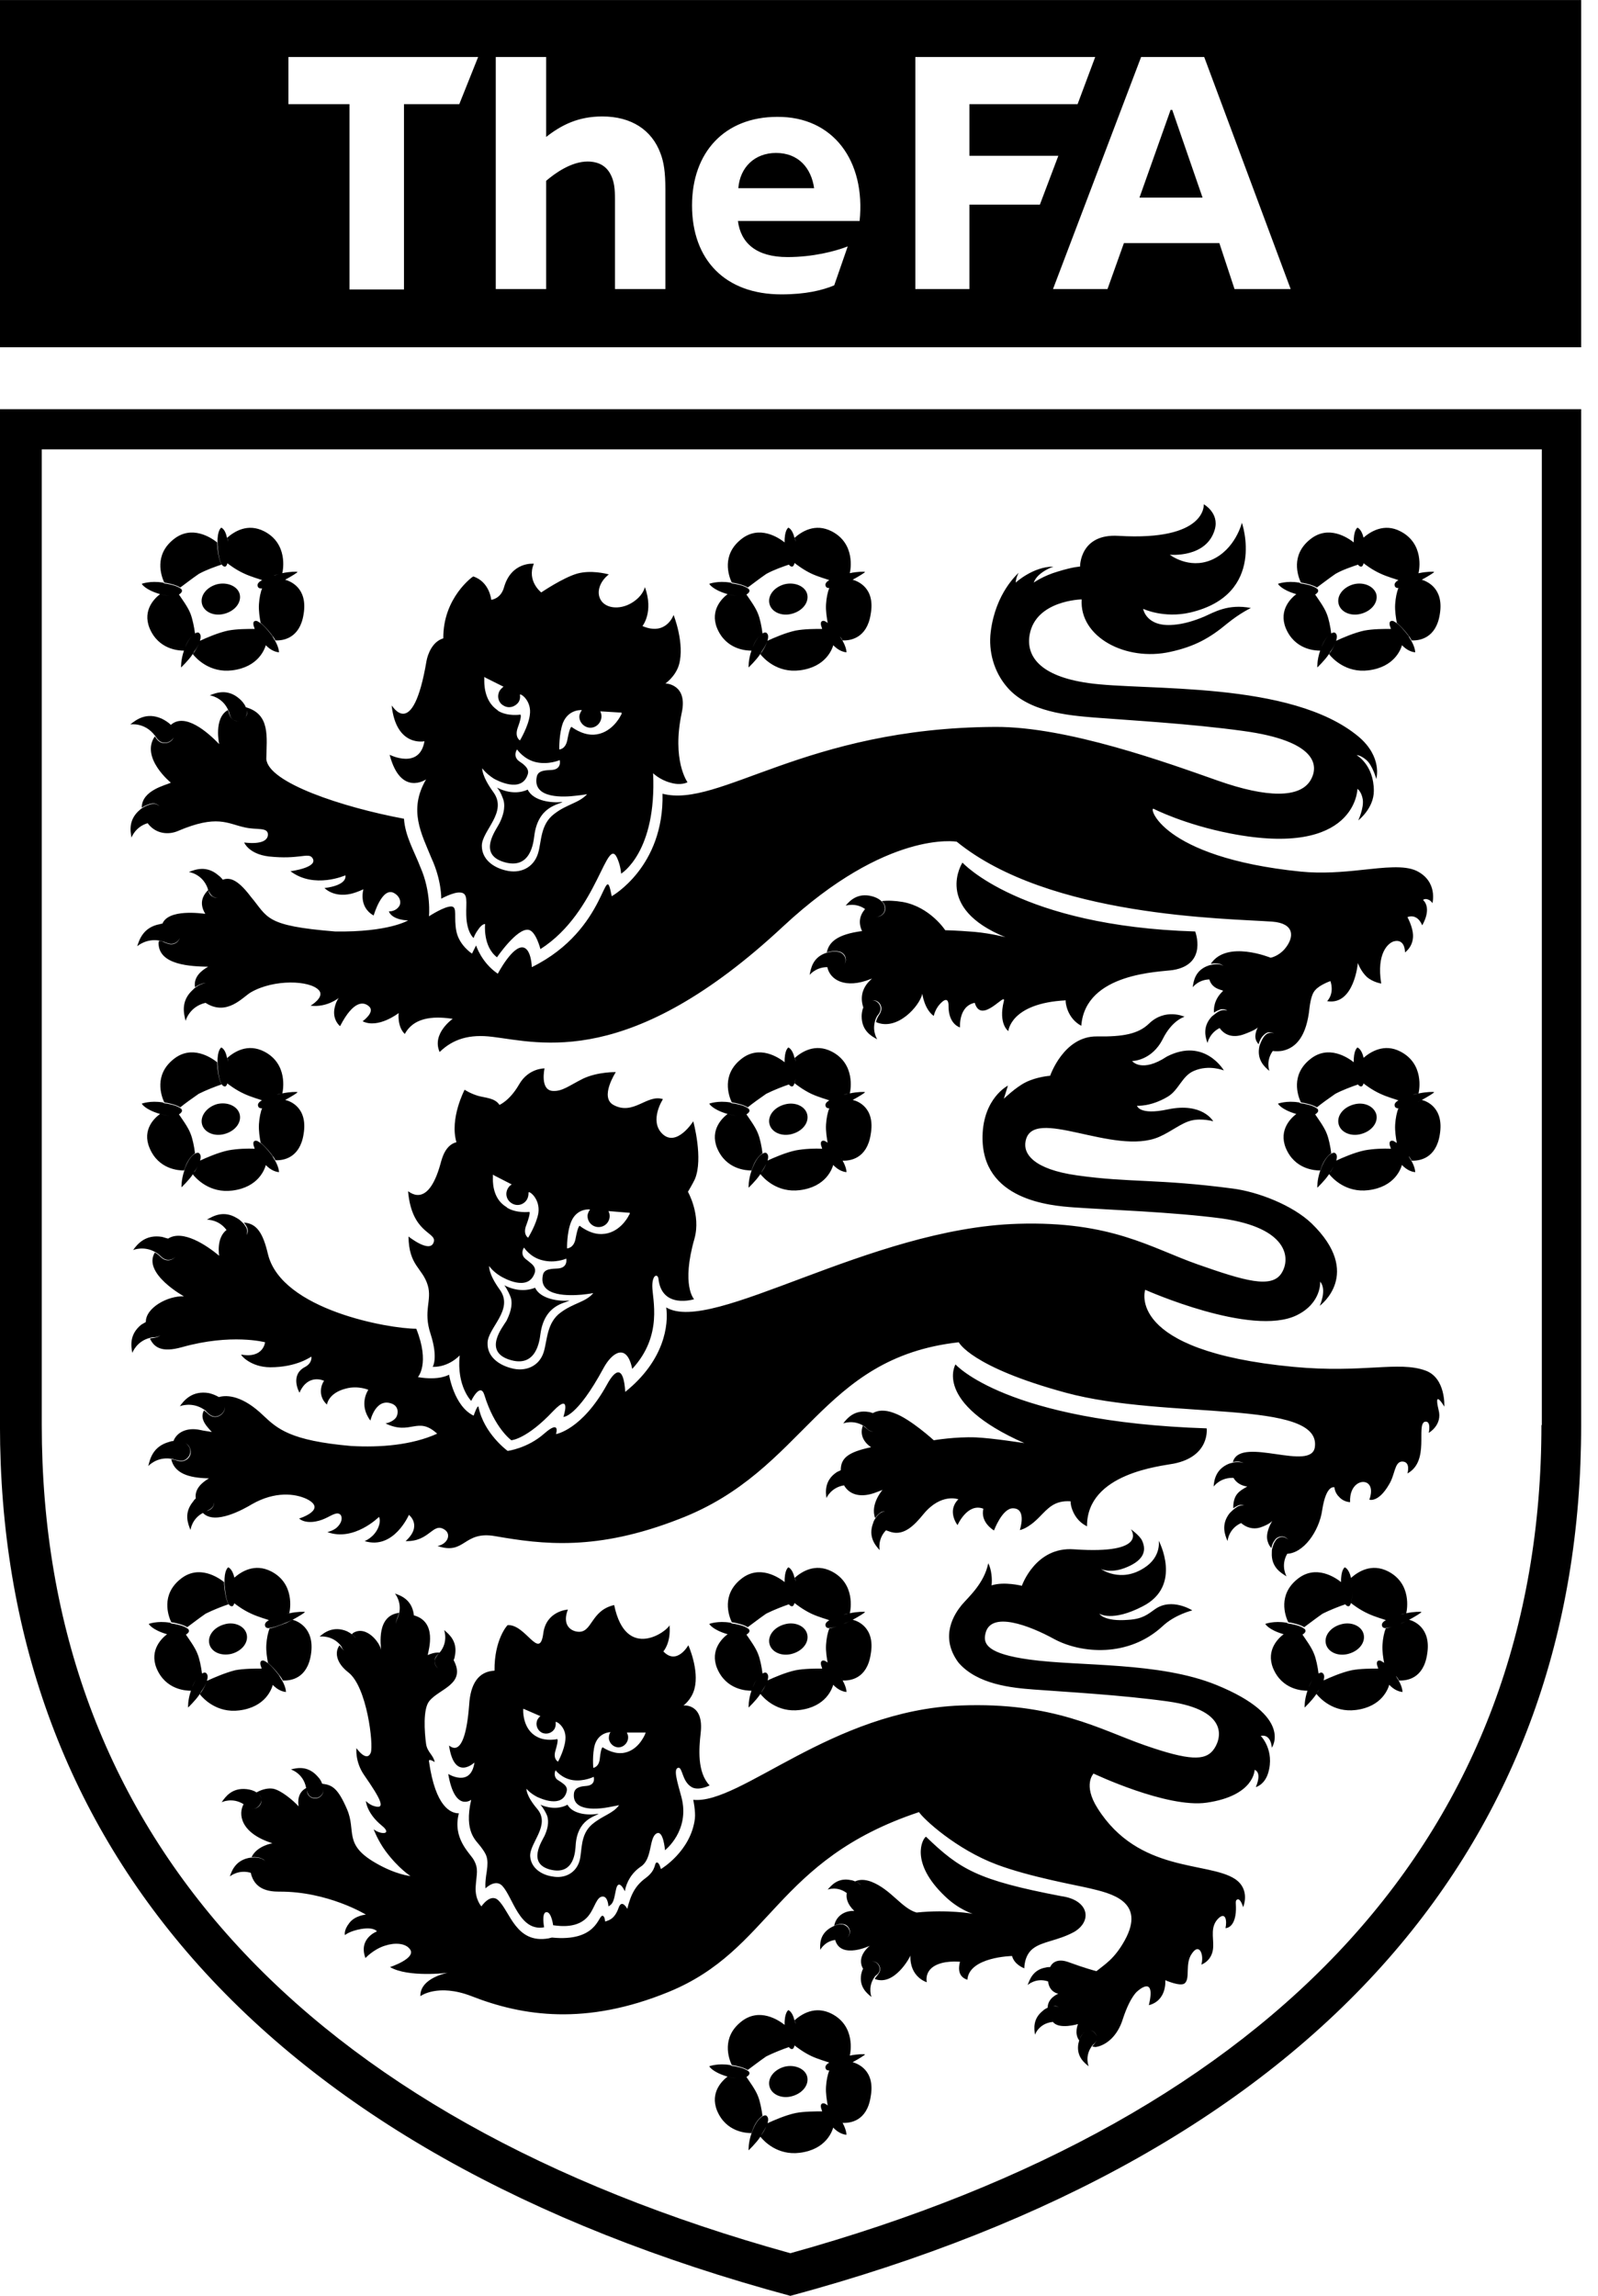 <svg width="39" height="56" viewBox="0 0 39 56" xmlns="http://www.w3.org/2000/svg">
  <path d="m18.73 41c.02-.07.03-.14-.01-.18-.02-.03-.06-.03-.11 0-.08.04-.17.16-.24.34-.01.03-.02.05-.03.08-.08.23-.07.41-.07.41s.18-.17.28-.32c.02-.02.03-.05.04-.07.05-.08.11-.17.14-.26zm-.97-1.14c-.12.09-.44.38-.26.83.22.53.72.55.84.55.01-.03.02-.05.03-.08.06-.17.16-.29.24-.34-.02-.16-.06-.36-.11-.48-.06-.16-.21-.36-.29-.48-.07.04-.22.06-.45 0zm1.5-.73c-.05-.07-.09-.24-.11-.49 0-.02 0-.03 0-.05-.14-.11-.62-.44-1.07-.07-.47.38-.3.88-.22 1.05.09.01.3.06.39.12.11-.08.29-.22.45-.33.18-.09.41-.18.56-.23zm-1.44.45c-.3-.05-.51.03-.51.03s.07.14.44.25h.01c.24.07.38.05.46.01.05-.03.08-.07.07-.1 0-.02-.02-.04-.04-.05-.09-.07-.3-.11-.39-.12-.02-.02-.04-.02-.04-.02zm1.58-1.1c.01.03.01.07.02.11-.01-.04-.02-.07-.02-.11zm.67 2.22c-.17 0-.44 0-.65.04-.24.05-.54.18-.69.25-.03.09-.08.19-.13.26-.01.02-.03.04-.04.07.08.1.41.46.96.39.64-.08.79-.52.82-.63-.01-.01-.03-.03-.04-.05-.1-.11-.19-.23-.23-.33zm.74-1.19c-.06.03-.12.06-.17.08-.17.06-.31.12-.4.13-.04.1-.07.24-.08.4s.02.33.04.44c.07.06.17.16.27.29.01.01.02.03.03.04.03.04.05.07.06.1.19.01.6-.04.69-.64.12-.66-.34-.82-.44-.84zm-.07-.16c.02-.08.14-.72-.44-1.02-.41-.21-.74.01-.91.16.01.03.01.07.02.11.02.2.02.39-.02.5.05.04.22.17.41.26.17.08.39.14.44.16.08-.04.19-.08.31-.12.07-.03.13-.04.19-.05zm-1.33-.76c0-.04-.01-.08-.02-.11-.05-.22-.15-.25-.15-.25s-.1.06-.09.37v.05c.02.24.05.41.11.49.02.03.05.04.07.04.03 0 .05-.04.06-.08.04-.12.05-.3.02-.51zm1.4.92c.15-.08.31-.18.3-.19s-.18-.01-.37.03c-.06.01-.12.03-.17.04-.12.04-.23.08-.31.12s-.13.09-.11.15c.01.04.05.06.11.05.09-.01.23-.06.4-.13.03-.01.09-.04.15-.07zm-.33 1.34c-.11-.14-.2-.24-.27-.29-.03-.02-.06-.04-.08-.05-.03-.01-.06-.01-.08.01s-.02.06-.01.1c.01.03.02.06.03.09.05.1.13.22.23.34.02.02.03.03.04.05.01.01.02.02.03.03.15.14.29.14.29.14s0-.11-.09-.27c-.02-.03-.04-.07-.06-.1-.01-.02-.02-.04-.03-.05zm-.78-.99c.05.2-.11.41-.37.48-.25.07-.5-.04-.55-.24s.11-.41.37-.48c.25-.07.5.04.55.24zm12.6 1.14c.02-.07.03-.14-.01-.18-.02-.03-.06-.03-.11 0-.08.04-.17.16-.24.34-.01.03-.02.05-.03.08-.08.23-.07.41-.07.41s.18-.17.28-.32c.02-.02.03-.05.04-.07.06-.08.12-.17.14-.26zm-.97-1.14c-.12.09-.44.38-.26.83.22.53.72.55.84.55.01-.03.02-.05.03-.08.06-.17.16-.29.24-.34-.02-.16-.06-.36-.11-.48-.06-.16-.21-.36-.29-.48-.07.04-.21.06-.45 0zm1.51-.73c-.05-.07-.09-.24-.11-.49 0-.02 0-.03 0-.05-.14-.11-.62-.44-1.07-.07-.47.38-.3.88-.22 1.05.09.01.3.06.39.12.11-.08.29-.22.45-.33.18-.09.41-.18.56-.23zm-1.45.45c-.3-.05-.51.03-.51.03s.07.14.44.25h.01c.24.07.38.05.46.01.05-.03.08-.07.07-.1 0-.02-.02-.04-.04-.05-.09-.07-.3-.11-.39-.12-.02-.02-.03-.02-.04-.02zm1.58-1.1c.01.03.01.07.02.11 0-.04-.01-.07-.02-.11zm.67 2.22c-.17 0-.44 0-.65.04-.24.05-.54.18-.69.25-.03.09-.08.19-.13.26-.01.02-.03.04-.04.07.08.1.41.46.96.39.64-.08.79-.52.82-.63-.01-.01-.03-.03-.04-.05-.1-.11-.18-.23-.23-.33zm.75-1.19c-.06.03-.12.06-.17.08-.17.06-.31.12-.4.13-.04.1-.07.24-.08.4s.02.33.04.44c.07.06.17.16.27.29.01.01.02.03.03.04.03.04.05.07.06.1.19.01.6-.04.69-.64.11-.66-.35-.82-.44-.84zm-.07-.16c.02-.08.14-.72-.44-1.02-.41-.21-.74.01-.91.16.01.03.01.07.02.11.02.2.02.39-.02.5.05.04.22.17.42.26.17.08.39.14.44.16.08-.04.19-.08.31-.12.06-.03.12-.04.18-.05zm-1.33-.76c0-.04-.01-.08-.02-.11-.05-.22-.15-.25-.15-.25s-.1.06-.09.37v.05c.02.24.05.41.11.49.02.03.05.04.07.04.03 0 .05-.04.06-.08.04-.12.04-.3.02-.51zm1.4.92c.15-.08.31-.18.3-.19s-.18-.01-.37.03c-.06.01-.12.03-.17.04-.12.04-.23.08-.31.12s-.13.09-.11.15c.01.04.05.06.11.05.09-.01.24-.06.4-.13.03-.01.09-.04.15-.07zm-.34 1.34c-.11-.14-.2-.24-.27-.29-.03-.02-.06-.04-.08-.05-.03-.01-.06-.01-.08.01s-.02.06-.01.1c.01.03.02.06.03.09.05.1.13.22.23.34.02.02.03.03.04.05l.03.03c.15.14.29.14.29.14s0-.11-.09-.27c-.02-.03-.04-.07-.06-.1-.01-.02-.01-.04-.03-.05zm-.77-.99c.05.2-.11.41-.37.48-.25.07-.5-.04-.55-.24s.11-.41.37-.48c.25-.07.5.04.55.24zm-28.23 1.14c.02-.07.03-.14-.01-.18-.02-.03-.06-.03-.11 0-.08.04-.17.16-.24.34-.01.03-.02.05-.03.08-.08.23-.07.41-.07.41s.18-.17.28-.32c.02-.02.03-.05.04-.07.06-.08.11-.17.14-.26zm-.97-1.14c-.12.09-.44.38-.26.83.22.53.72.55.84.55.01-.03.02-.05.03-.08.06-.17.16-.29.24-.34-.02-.16-.06-.36-.11-.48-.06-.16-.21-.36-.29-.48-.07.04-.21.06-.45 0zm1.5-.73c-.05-.07-.09-.24-.11-.49 0-.02 0-.03 0-.05-.14-.11-.62-.44-1.07-.07-.47.38-.3.88-.22 1.05.09.01.3.06.39.12.11-.08.29-.22.45-.33.18-.09.41-.18.56-.23zm-1.44.45c-.3-.05-.51.03-.51.03s.07.14.44.25h.01c.24.07.38.05.46.01.05-.03.08-.07.07-.1 0-.02-.02-.04-.04-.05-.09-.07-.3-.11-.39-.12-.02-.02-.04-.02-.04-.02zm1.58-1.1c.01.03.01.07.02.11-.01-.04-.01-.07-.02-.11zm.67 2.22c-.17 0-.44 0-.65.04-.24.06-.54.19-.69.26-.03.09-.08.19-.13.26-.01.02-.03.04-.04.07.08.1.41.46.96.39.64-.08.79-.52.82-.63-.01-.01-.03-.03-.04-.05-.1-.12-.18-.24-.23-.34zm.75-1.19c-.06.03-.12.06-.16.08-.17.06-.31.12-.4.13-.04.1-.07.24-.08.4s.02.33.04.44c.07.06.17.16.27.29.01.01.02.03.03.04.03.04.05.07.06.1.19.01.6-.04.69-.64.1-.66-.36-.82-.45-.84zm-.08-.16c.02-.08.14-.72-.44-1.02-.41-.21-.74.01-.91.16.01.03.01.07.02.11.02.2.02.39-.02.5.05.04.22.17.42.26.17.08.39.14.44.16.08-.04.19-.08.31-.12.06-.03.12-.04.18-.05zm-1.32-.76c0-.04-.01-.08-.02-.11-.05-.22-.15-.25-.15-.25s-.1.06-.09.37v.05c.02.24.05.41.11.49.02.03.05.04.07.04.03 0 .05-.04.06-.08.03-.12.04-.3.02-.51zm1.4.92c.15-.08.31-.18.3-.19s-.19-.01-.37.03c-.07.01-.13.02-.18.04-.12.04-.23.08-.31.12s-.13.09-.11.15c.01.04.05.06.11.05.09-.01.23-.06.4-.13.03-.01.09-.04.16-.07zm-.34 1.34c-.11-.14-.2-.24-.27-.29-.03-.02-.06-.04-.08-.05-.03-.01-.06-.01-.08.01s-.02.06-.01.1l.03.09c.05.1.13.22.23.34.02.02.03.03.04.05.01.01.02.02.03.03.15.14.29.14.29.14s0-.11-.09-.27c-.02-.03-.04-.07-.06-.1-.01-.02-.02-.04-.03-.05zm-.78-.99c.05.2-.11.41-.37.48-.25.06-.49-.04-.54-.24s.11-.41.37-.48c.24-.07.49.04.54.24zm12.71-11.54c.02-.07.03-.14-.01-.18-.02-.03-.06-.03-.11 0-.08.04-.17.16-.24.34-.01.03-.02.05-.03.08-.08.23-.07.41-.07.41s.18-.17.28-.32c.02-.02.03-.04.04-.07.05-.08.11-.18.14-.26zm-.97-1.15c-.12.09-.44.38-.26.83.22.53.72.55.84.55.01-.03.02-.05.03-.08.06-.17.16-.29.24-.34-.02-.16-.06-.36-.11-.48-.06-.16-.21-.36-.29-.48-.07.05-.22.07-.45 0zm1.5-.72c-.05-.07-.09-.24-.11-.49 0-.02 0-.03 0-.05-.14-.11-.62-.44-1.07-.07-.47.38-.3.88-.22 1.05.09.01.3.06.39.12.11-.09.29-.22.45-.33.18-.09.41-.18.56-.23zm-1.44.44c-.3-.05-.51.03-.51.03s.07.14.44.25h.01c.24.07.38.05.46.01.05-.03.08-.07.07-.1 0-.02-.02-.04-.04-.05-.09-.07-.3-.11-.39-.12-.02-.01-.04-.02-.04-.02zm1.58-1.09c.01.03.01.07.02.11-.01-.04-.02-.08-.02-.11zm.67 2.22c-.17-.01-.44 0-.65.04-.24.05-.54.18-.69.25-.03.09-.08.19-.13.26-.01.02-.03.04-.04.07.08.1.41.46.96.39.64-.08.79-.52.82-.63-.01-.02-.03-.03-.04-.05-.1-.11-.19-.23-.23-.33zm.74-1.19c-.06.03-.12.06-.17.08-.17.06-.31.12-.4.12-.04.1-.07.24-.08.4s.02.33.04.45c.07.06.17.16.27.29.01.01.02.03.03.04.03.04.05.07.06.1.19.01.6-.05.69-.64.12-.67-.34-.82-.44-.84zm-.07-.16c.02-.08.14-.72-.44-1.02-.41-.21-.74.01-.91.16.01.03.01.07.02.11.02.2.02.39-.02.5.05.04.22.17.41.26.17.08.39.14.44.16.08-.04.19-.08.31-.12.07-.03.13-.04.19-.05zm-1.33-.76c0-.04-.01-.08-.02-.11-.05-.22-.15-.25-.15-.25s-.1.06-.09.37v.05c.02.25.05.41.11.49.02.03.05.04.07.04.03 0 .05-.04.06-.08 0 0 0 0 0-.01.04-.11.05-.3.02-.5zm1.4.92c.15-.08.31-.18.3-.19s-.18-.01-.37.03c-.06.01-.12.03-.17.04-.12.04-.23.08-.31.12s-.13.09-.11.15c.01.04.05.06.11.05.09-.01.23-.06.4-.12.03-.02.09-.05.15-.08zm-.33 1.34c-.11-.14-.2-.24-.27-.29-.03-.02-.06-.04-.08-.05-.03-.01-.06-.01-.08.01s-.02.06-.01.1c.01.03.02.06.03.09.05.1.13.22.23.34.02.02.03.03.04.05l.03.03c.15.14.29.14.29.14s0-.11-.09-.27c-.02-.03-.04-.07-.06-.1-.01-.03-.02-.04-.03-.05zm-.78-.99c.05.2-.11.41-.37.48-.25.07-.5-.04-.55-.24s.11-.41.37-.48c.25-.07.5.04.55.24zm-14.82 1.14c.02-.07.03-.14-.01-.18-.02-.03-.06-.03-.11 0-.08.04-.17.16-.24.34-.01.02-.02.05-.02.07-.08.23-.07.41-.07.41s.18-.17.28-.32c.02-.02.03-.04.04-.07.05-.07.1-.17.13-.25zm-.97-1.15c-.13.09-.45.38-.26.83.22.53.72.55.84.55.01-.03.02-.05.03-.08.06-.17.16-.29.24-.34-.02-.16-.06-.36-.11-.48-.06-.16-.21-.36-.29-.48-.07.05-.22.07-.45 0zm1.5-.72c-.05-.07-.09-.24-.11-.49 0-.02 0-.03 0-.05-.14-.11-.62-.44-1.07-.07-.47.38-.3.88-.22 1.05.09.01.3.06.39.12.11-.09.29-.22.45-.33.18-.09.41-.18.56-.23zm-1.44.44c-.3-.05-.51.03-.51.03s.07.14.44.25h.01c.24.07.38.05.46.01.05-.03.08-.07.07-.1 0-.02-.02-.04-.04-.05-.09-.07-.3-.11-.39-.12-.02-.01-.04-.02-.04-.02zm1.58-1.09c.01.03.01.07.02.11-.01-.04-.02-.08-.02-.11zm.67 2.22c-.17-.01-.44 0-.65.04-.24.05-.54.18-.69.25-.03.09-.08.19-.13.27-.01.02-.03.04-.04.07.08.1.41.46.96.39.64-.08.79-.52.82-.63-.01-.02-.03-.03-.04-.05-.1-.12-.19-.24-.23-.34zm.74-1.19c-.06.03-.12.06-.16.07-.17.06-.31.12-.4.12-.04.1-.07.24-.08.4s.02.33.04.45c.07.06.17.16.27.29.01.01.02.03.03.04.03.04.05.07.06.1.19.01.6-.05.69-.64.11-.66-.35-.81-.45-.83zm-.07-.16c.02-.08.14-.72-.44-1.02-.41-.21-.74.01-.91.16.01.03.01.07.02.11.02.2.02.39-.02.5.05.04.22.17.42.26.17.08.39.14.44.16.08-.04.19-.08.31-.12.06-.03.12-.04.18-.05zm-1.33-.76c0-.04-.01-.08-.02-.11-.04-.22-.14-.25-.14-.25s-.1.06-.09.37v.05c.02.25.05.41.11.49.02.03.05.04.07.04.03 0 .05-.04.06-.08 0 0 0 0 0-.01.03-.11.04-.3.01-.5zm1.4.92c.15-.08.31-.18.3-.19s-.18-.01-.37.03c-.06.01-.12.03-.17.04-.12.04-.23.08-.31.12s-.13.09-.11.15c.01.04.05.06.11.05.09-.01.24-.06.4-.12.03-.02.09-.05.15-.08zm-.33 1.34c-.11-.14-.2-.24-.27-.29-.03-.02-.06-.04-.08-.05-.03-.01-.06-.01-.08.01s-.02.06-.01.1c.01.03.02.06.03.09.05.1.13.22.23.34.02.02.03.03.04.05l.03.03c.15.14.29.14.29.14s0-.11-.09-.27c-.02-.03-.04-.07-.06-.1-.01-.03-.02-.04-.03-.05zm-.78-.99c.05.2-.11.41-.37.48-.25.07-.5-.04-.55-.24s.12-.42.37-.49c.25-.06.5.05.55.25zm26.76 1.14c.02-.07.03-.14-.01-.18-.02-.03-.06-.03-.11 0-.08.04-.17.16-.24.34-.01.03-.02.05-.03.08-.08.23-.07.41-.07.41s.18-.17.28-.32c.02-.02.03-.04.04-.07.06-.08.11-.18.14-.26zm-.97-1.15c-.12.09-.44.38-.26.83.22.53.72.55.84.55.01-.03.02-.05.03-.08.06-.17.16-.29.24-.34-.02-.16-.06-.36-.11-.48-.06-.16-.21-.36-.29-.48-.07.05-.21.07-.45 0zm1.51-.72c-.05-.07-.09-.24-.11-.49 0-.02 0-.03 0-.05-.14-.11-.62-.44-1.07-.07-.47.38-.3.88-.22 1.05.09.01.3.06.39.12.11-.09.29-.22.45-.33.17-.09.41-.18.56-.23zm-1.45.44c-.3-.05-.51.03-.51.03s.07.14.44.25h.01c.24.07.38.05.46.01.05-.03.08-.07.07-.1 0-.02-.02-.04-.04-.05-.09-.07-.3-.11-.39-.12-.02-.01-.03-.02-.04-.02zm1.58-1.09c.01.03.01.07.02.11-.01-.04-.01-.08-.02-.11zm.67 2.22c-.17-.01-.44 0-.65.04-.24.05-.54.18-.69.25-.03.09-.08.19-.13.26-.01.02-.03.04-.04.07.08.1.41.46.96.39.64-.08.79-.52.82-.63-.01-.02-.03-.03-.04-.05-.1-.11-.18-.23-.23-.33zm.75-1.19c-.06.03-.12.06-.17.08-.17.06-.31.12-.4.12-.04.1-.07.24-.08.4s.02.33.04.45c.07.06.17.16.27.29.01.01.02.03.03.04.03.04.05.07.06.1.19.01.6-.05.69-.64.11-.67-.35-.82-.44-.84zm-.08-.16c.02-.08.14-.72-.44-1.02-.4-.21-.74.01-.91.16.01.03.01.07.02.11.02.2.02.39-.02.5.05.04.22.17.42.26.17.08.39.14.44.16.08-.04.19-.08.31-.12.07-.03.13-.04.18-.05zm-1.32-.76c0-.04-.01-.08-.02-.11-.05-.22-.15-.25-.15-.25s-.1.06-.09.37v.05c.02.25.05.41.11.49.02.03.05.04.07.04.03 0 .05-.04.06-.08 0 0 0 0 0-.01.04-.11.04-.3.02-.5zm1.4.92c.15-.08.31-.18.3-.19s-.18-.01-.37.03c-.06.01-.12.03-.17.04-.12.04-.23.08-.31.12s-.13.09-.11.15c.01.04.05.06.11.05.09-.01.23-.06.4-.12.02-.02.09-.05.15-.08zm-.34 1.34c-.11-.14-.2-.24-.27-.29-.03-.02-.06-.04-.08-.05-.03-.01-.06-.01-.08.01s-.02.06-.01.1c.01.03.02.06.03.09.05.1.13.22.23.34.02.02.03.03.04.05.01.01.02.02.03.03.15.14.29.14.29.14s0-.11-.09-.27c-.02-.03-.04-.07-.06-.1-.01-.03-.02-.04-.03-.05zm-.77-.99c.05.2-.11.41-.37.48-.25.07-.5-.04-.55-.24s.11-.41.37-.48c.25-.07.49.04.55.24zm-14.86-11.55c.02-.07.03-.14-.01-.18-.02-.03-.06-.03-.11 0-.08.05-.17.16-.24.34-.01.03-.02.05-.03.08-.08.23-.07.41-.07.41s.18-.17.28-.32c.02-.02.03-.05.04-.07.05-.07.11-.17.14-.26zm-.97-1.14c-.12.09-.44.38-.26.83.22.53.72.55.84.55.01-.03.02-.05.03-.08.06-.17.16-.29.24-.34-.02-.16-.06-.36-.11-.48-.06-.16-.21-.36-.29-.48-.07.05-.22.07-.45 0zm1.5-.72c-.05-.07-.09-.24-.11-.49 0-.02 0-.03 0-.05-.14-.11-.62-.44-1.07-.07-.47.38-.3.88-.22 1.05.09.01.3.06.39.12.11-.08.29-.22.45-.33.18-.1.41-.18.56-.23zm-1.44.44c-.3-.05-.51.03-.51.03s.07.14.44.25h.01c.24.07.38.05.46.01.05-.03.08-.07.07-.1 0-.02-.02-.04-.04-.05-.09-.07-.3-.11-.39-.12-.02-.02-.04-.02-.04-.02zm1.58-1.09c.01.03.01.07.02.11-.01-.04-.02-.08-.02-.11zm.67 2.22c-.17 0-.44 0-.65.04-.24.05-.54.18-.69.25-.03.09-.08.19-.13.26-.01.02-.03.04-.04.07.08.1.41.46.96.39.64-.08.79-.52.82-.62-.01-.01-.03-.03-.04-.05-.1-.12-.19-.24-.23-.34zm.74-1.2c-.06.03-.12.06-.17.08-.17.06-.31.12-.4.12-.04.1-.07.24-.08.4s.02.33.04.45c.07.06.17.16.27.29.01.01.02.03.03.04.03.04.05.07.06.1.19.01.6-.05.69-.64.12-.66-.34-.81-.44-.84zm-.07-.16c.02-.08.14-.72-.44-1.02-.41-.21-.74.01-.91.16.01.03.01.07.02.11.02.2.02.39-.02.5.05.04.22.17.41.26.17.08.39.14.44.16.08-.04.19-.08.31-.12.07-.02.13-.03.19-.05zm-1.33-.75c0-.04-.01-.08-.02-.11-.05-.22-.15-.25-.15-.25s-.1.06-.09.37v.05c.02.25.05.41.11.49.02.03.05.04.07.04.03 0 .05-.04.06-.08 0 0 0 0 0-.01.04-.11.05-.3.02-.5zm1.4.91c.15-.08.31-.18.3-.19s-.18-.01-.37.03c-.06.01-.12.03-.17.04-.12.04-.23.08-.31.12s-.13.09-.11.15c.01.04.05.06.11.05.09-.01.23-.06.4-.12.03-.01.09-.04.15-.08zm-.33 1.35c-.11-.14-.2-.24-.27-.29-.03-.02-.06-.04-.08-.05-.03-.01-.06-.01-.08.01s-.02.06-.01.1c.01.03.02.06.03.09.05.1.13.22.23.34.02.02.03.03.04.05.01.01.02.02.03.03.15.14.29.14.29.14s0-.11-.09-.27c-.02-.03-.04-.07-.06-.1-.01-.03-.02-.04-.03-.05zm-.78-1c.05.2-.11.41-.37.48-.25.07-.5-.04-.55-.24s.11-.41.37-.48c.25-.06.5.05.55.24zm-14.82 1.14c.02-.07.03-.14-.01-.18-.02-.03-.06-.03-.11 0-.08.05-.17.16-.24.34-.01.03-.02.05-.03.08-.08.23-.07.41-.07.41s.18-.17.28-.32c.02-.02.03-.05.04-.07.06-.07.11-.17.14-.26zm-.97-1.14c-.12.09-.44.38-.26.83.22.53.72.55.84.55.01-.03.02-.05.03-.08.06-.17.16-.29.24-.34-.02-.15-.06-.35-.11-.48-.06-.16-.21-.36-.29-.48-.07.05-.22.07-.45 0zm1.5-.72c-.05-.07-.09-.24-.11-.49 0-.02 0-.03 0-.05-.14-.11-.62-.44-1.07-.07-.47.38-.3.88-.22 1.05.09.01.3.06.39.12.11-.08.29-.22.45-.33.18-.1.41-.18.56-.23zm-1.44.44c-.3-.05-.51.03-.51.03s.07.14.44.25h.01c.24.07.38.05.46.01.05-.03.08-.07.07-.1 0-.02-.02-.04-.04-.05-.09-.07-.3-.11-.39-.12-.02-.02-.04-.02-.04-.02zm1.58-1.09c.01.03.01.07.02.11-.01-.04-.02-.08-.02-.11zm.67 2.22c-.17 0-.44 0-.65.04-.24.05-.54.18-.69.25-.03.09-.08.19-.13.26-.01.02-.03.04-.04.07.08.1.41.46.96.39.64-.08.79-.52.82-.62-.01-.01-.03-.03-.04-.05-.1-.12-.19-.24-.23-.34zm.74-1.2c-.06.03-.12.06-.16.08-.17.06-.31.12-.4.12-.04.1-.07.24-.08.4s.02.33.04.45c.07.06.17.16.27.29.01.01.02.03.03.04.03.04.05.07.06.1.19.01.6-.05.69-.64.11-.66-.35-.81-.45-.84zm-.07-.16c.02-.08.14-.72-.44-1.02-.41-.21-.74.01-.91.16.01.03.01.07.02.11.02.2.02.39-.02.5.05.04.22.17.42.26.17.08.39.14.44.16.08-.04.19-.08.31-.12.06-.02.12-.03.18-.05zm-1.33-.75c0-.04-.01-.08-.02-.11-.04-.22-.14-.25-.14-.25s-.1.06-.09.37v.05c.02.25.05.41.11.49.02.03.05.04.07.04.03 0 .05-.04.06-.08 0 0 0 0 0-.01.03-.11.04-.3.01-.5zm1.4.91c.15-.08.31-.18.3-.19s-.18-.01-.37.03c-.06.02-.12.03-.17.05-.12.03-.23.07-.32.12-.08.04-.13.09-.11.15.01.04.05.06.11.05.09-.01.24-.06.4-.12.04-.02.1-.05.16-.09zm-.33 1.35c-.11-.14-.2-.24-.27-.29-.03-.02-.06-.04-.08-.05-.03-.01-.06-.01-.08.01s-.02.06-.01.1c.01.03.02.06.03.09.05.1.13.22.23.34.02.02.03.03.04.05.01.01.02.02.03.03.15.14.29.14.29.14s0-.11-.09-.27c-.02-.03-.04-.07-.06-.1-.01-.03-.02-.04-.03-.05zm-.78-1c.05.2-.11.41-.37.48-.25.07-.5-.04-.55-.24s.11-.41.37-.48c.25-.06.5.05.55.24zm26.76 1.14c.02-.07.03-.14-.01-.18-.02-.03-.06-.03-.11 0-.08.05-.17.16-.24.34-.01.03-.02.05-.03.08-.08.23-.07.41-.07.41s.18-.17.28-.32c.02-.02.03-.05.04-.07.06-.07.11-.17.14-.26zm-.97-1.14c-.12.09-.44.38-.26.83.22.53.72.55.84.55.01-.03.02-.05.03-.08.06-.17.16-.29.24-.34-.02-.16-.06-.36-.11-.48-.06-.16-.21-.36-.29-.48-.07.05-.21.07-.45 0zm1.51-.72c-.05-.07-.09-.24-.11-.49 0-.02 0-.03 0-.05-.14-.11-.62-.44-1.07-.07-.47.38-.3.88-.22 1.05.09.01.3.06.39.12.11-.08.29-.22.45-.33.17-.1.41-.18.56-.23zm-1.45.44c-.3-.05-.51.03-.51.03s.07.14.44.25h.01c.24.07.38.05.46.01.05-.03.08-.07.07-.1 0-.02-.02-.04-.04-.05-.09-.07-.3-.11-.39-.12-.02-.02-.03-.02-.04-.02zm1.58-1.09c.01.03.01.07.02.11-.01-.04-.01-.08-.02-.11zm.67 2.22c-.17 0-.44 0-.65.04-.24.05-.54.18-.69.25-.03.09-.08.19-.13.26-.01.02-.03.04-.04.07.08.1.41.46.96.39.64-.08.79-.52.82-.62-.01-.01-.03-.03-.04-.05-.1-.12-.18-.24-.23-.34zm.75-1.2c-.06.03-.12.06-.17.08-.17.06-.31.12-.4.12-.04.1-.07.24-.08.4s.02.33.04.45c.07.06.17.16.27.29.01.01.02.03.03.04.03.04.05.07.06.1.19.01.6-.05.69-.64.11-.66-.35-.81-.44-.84zm-.08-.16c.02-.08.14-.72-.44-1.02-.4-.21-.74.01-.91.16.01.03.01.07.02.11.02.2.02.39-.02.5.05.04.22.17.42.26.17.08.39.14.44.16.08-.04.19-.08.31-.12.07-.02.13-.03.18-.05zm-1.32-.75c0-.04-.01-.08-.02-.11-.05-.22-.15-.25-.15-.25s-.1.06-.09.37v.05c.02.25.05.41.11.49.02.03.05.04.07.04.03 0 .05-.04.06-.08 0 0 0 0 0-.01.04-.11.04-.3.02-.5zm1.4.91c.15-.08.31-.18.3-.19s-.18-.01-.37.03c-.06.01-.12.03-.17.04-.12.04-.23.08-.31.12s-.13.09-.11.15c.01.04.05.06.11.05.09-.01.23-.06.4-.12.02-.01.09-.04.15-.08zm-.34 1.35c-.11-.14-.2-.24-.27-.29-.03-.02-.06-.04-.08-.05-.03-.01-.06-.01-.08.01s-.02.06-.01.1c.01.03.02.06.03.09.05.1.13.22.23.34.02.02.03.03.04.05.01.01.02.02.03.03.15.14.29.14.29.14s0-.11-.09-.27c-.02-.03-.04-.07-.06-.1-.01-.03-.02-.04-.03-.05zm-.77-1c.05.2-.11.41-.37.48-.25.07-.5-.04-.55-.24s.11-.41.37-.48c.25-.06.49.05.55.24zm-14.86 37.31c.02-.07.03-.14-.01-.18-.02-.03-.06-.03-.11 0-.08.05-.17.16-.24.34-.01.03-.02.05-.03.08-.08.23-.07.41-.07.41s.18-.17.28-.32c.02-.02.03-.05.04-.07.05-.08.11-.18.14-.26zm-.97-1.15c-.12.09-.44.38-.26.83.22.53.72.55.84.55.01-.03.02-.05.03-.08.06-.17.16-.29.24-.34-.02-.15-.06-.36-.11-.48-.06-.16-.21-.36-.29-.48-.07.05-.22.07-.45 0zm1.5-.72c-.05-.07-.09-.24-.11-.49 0-.02 0-.03 0-.05-.14-.11-.62-.44-1.07-.07-.47.38-.3.88-.22 1.05.09.01.3.06.39.12.11-.08.29-.22.45-.33.18-.09.41-.18.56-.23zm-1.44.44c-.3-.05-.51.03-.51.03s.07.14.44.25h.01c.24.07.38.05.46.01.05-.03.08-.07.07-.1 0-.02-.02-.04-.04-.05-.09-.07-.3-.11-.39-.12-.02-.01-.04-.02-.04-.02zm1.58-1.09c.01.03.01.07.02.11-.01-.04-.02-.08-.02-.11zm.67 2.22c-.17 0-.44 0-.65.04-.24.05-.54.18-.69.25-.03.09-.08.19-.13.26-.01.02-.03.04-.04.07.08.1.41.46.96.39.64-.08.79-.52.82-.63-.01-.01-.03-.03-.04-.05-.1-.11-.19-.23-.23-.33zm.74-1.2c-.06.03-.12.06-.17.08-.17.06-.31.12-.4.12-.04.1-.07.24-.08.4s.02.33.04.45c.07.06.17.16.27.29.01.01.02.03.03.04.03.04.05.07.06.1.19.01.6-.04.69-.64.12-.66-.34-.81-.44-.84zm-.07-.16c.02-.08.14-.72-.44-1.02-.41-.21-.74.01-.91.16.01.03.01.07.02.11.02.2.02.39-.02.5.05.04.22.17.41.26.17.08.39.14.44.16.08-.04.19-.08.31-.12.07-.02.13-.03.19-.05zm-1.33-.75c0-.04-.01-.08-.02-.11-.05-.22-.15-.25-.15-.25s-.1.06-.09.37v.05c.02.25.05.41.11.49.02.03.05.04.07.04.03 0 .05-.04.06-.08 0 0 0 0 0-.01.04-.11.05-.3.02-.5zm1.4.91c.15-.08.31-.18.3-.19s-.18-.01-.37.03c-.06.01-.12.03-.17.04-.12.04-.23.08-.31.12s-.13.09-.11.15c.01.04.05.06.11.05.09-.01.23-.06.4-.12.03-.01.09-.04.15-.08zm-.33 1.35c-.11-.14-.2-.24-.27-.29-.03-.02-.06-.04-.08-.05-.03-.01-.06-.01-.08.01s-.02.06-.01.1c.01.03.02.06.03.09.05.1.13.22.23.34.02.02.03.03.04.05.01.01.02.02.03.03.15.14.29.14.29.14s0-.11-.09-.28c-.02-.03-.04-.07-.06-.1-.01-.02-.02-.03-.03-.04zm-.78-1c.05.2-.11.41-.37.48-.25.07-.5-.04-.55-.24s.11-.41.37-.48c.25-.06.5.05.55.24zm11.34-8.02s.54-.76-1.35-1.53c-1.4-.57-3.33-.45-4.56-.62-1.03-.14-1.14-.38-1.08-.63.12-.57 1.08-.2 1.68.13.65.35 1.81.46 2.65-.32.3-.28.72-.38.72-.38s-.5-.32-.91-.03c-.17.12-.3.24-.65.26-.6.05-.71-.15-.71-.15s.31.21 1.06-.18c.98-.5.39-1.6.39-1.6s.07.39-.35.66c-.58.38-1.06.03-1.06.03s.22.11.57-.02c.43-.16.57-.39.43-.68-.06-.12-.27-.27-.27-.27s.47.62-1.39.49c-.94-.07-1.27.89-1.27.89s-.43-.11-.74-.01c.02-.14 0-.39-.08-.54-.1.49-.47.81-.65 1.02-.17.21-.55.76-.08 1.4.46.54 1.31.62 1.84.66.79.06 2.11.13 3.27.29 1.57.22 1.29.97 1.1 1.2-.2.24-.57.25-1.66-.13s-2.22-1.06-4.5-.97c-3.14.12-5.37 2.42-6.52 2.3 0 0 .06.28.04.46-.1.8-.83 1.23-.83 1.23s-.04-.17-.1-.16c-.07.01 0 .17-.26.37-.25.18-.37.39-.46.76 0 0-.13-.25-.21-.03-.1.29-.25.31-.33.34 0 0-.01-.15-.07-.14-.1 0-.14.64-1.23.53l-.08.02c-.8.14-.94-.66-1.23-.93-.19-.18-.41.15-.41.15s-.16-.17-.14-.48c.02-.32.08-.43-.05-.66-.1-.17-.52-.52-.36-1.13-.19 0-.57-.14-.73-1.27-.01-.08.14.02.14.02-.03-.17-.18-.24-.21-.44-.04-.29-.08-.86.08-1.05.24-.3.91-.41.59-1-.03.06-.06.12-.1.17-.04.04-.1.07-.16.07-.12 0-.21-.1-.2-.22 0-.08.05-.13.11-.19 0 0 .01-.01.01-.01-.12-.01-.22.03-.29.06.02-.13.24-.81-.34-.97.01.09 0 .2-.04.27-.02.05-.07.1-.13.12-.11.04-.23-.03-.26-.14-.02-.07.01-.14.04-.22.01-.03.02-.06.03-.09-.56.07-.44.79-.44.91-.01-.16-.35-.62-.68-.42 0 0-.01.01-.03.03.04.03.08.07.1.11.03.05.05.11.03.17-.03.11-.14.18-.25.16-.07-.02-.12-.08-.17-.15 0-.01-.01-.01-.01-.02-.12.15-.1.42.21.66.46.35.62 1.77.55 1.96-.1.25-.35-.11-.35-.11s-.04.33.19.66c.41.59.54.85.23.75-.1-.03-.19-.12-.19-.12s.02.3.39.6c.15.12.13.19.02.18-.12-.01-.22-.09-.22-.09s.1.27.29.53c.32.43.61.61.61.61s-.36-.03-.87-.33c-.77-.45-.45-.77-.68-1.3-.22-.51-.36-.59-.59-.62-.01 0-.01 0-.02 0 .02.04.03.07.03.11.01.06 0 .12-.04.17-.07.09-.2.1-.29.03-.06-.05-.07-.12-.08-.21-.22.11-.21.34-.19.45-.15-.16-.43-.39-.62-.43-.12-.02-.26.01-.39.08-.01 0-.01.01-.02.01.01.01.03.02.04.03.05.04.08.09.08.15.01.12-.08.21-.2.22-.08 0-.13-.04-.2-.09-.01-.01-.02-.02-.03-.03-.14.24-.09.71.7.96 0 0-.38.06-.51.34.09-.01.19 0 .26.04.05.02.1.07.12.13.03.11-.03.23-.14.26-.07.02-.14-.01-.22-.04-.01-.01-.02-.01-.04-.01.09.4.42.46.69.46 1.19-.01 2.12.56 2.12.56s-.26.02-.4.2c-.15.19-.11.3-.11.3s.11-.1.4-.15c.32-.05.38.06.38.06s-.46.17-.28.65c0 0 .19-.21.47-.3.24-.08.51-.07.62.09.15.22-.49.43-.49.43.44.26 1.41.14 1.41.14s-.68.12-.67.57c0 0 .42-.32 1.25 0 1.25.49 2.79.72 4.8-.1 2.53-1.03 2.6-3.22 6.12-4.39.11.17.91.91 1.9 1.28.8.3 1.93.5 2.27.58.5.12 1.38.31.85 1.27-.25.45-.48.58-.69.75-.04-.01-.3-.08-.68-.22-.22-.08-.38-.03-.45.12.06 0 .12.01.17.03s.09.06.11.11c.03.1-.02.2-.11.24-.06.02-.13 0-.2-.03-.01 0-.01 0-.02 0 .03.27.25.3.25.3s-.26.1-.26.34c.05-.02.09-.03.14-.04s.11.01.15.05c.08.07.08.19.01.26-.05.05-.11.06-.19.07.01 0 .01.01.02.01.15.19.61.05.61.05s-.1.23.03.4c.02-.07.05-.13.1-.18.03-.04.08-.06.14-.07.1 0 .19.08.19.19 0 .07-.04.12-.09.18-.01.01-.02.02-.02.03.03 0 .05.01.08.01.22-.03.53-.23.67-.7.18-.54.35-.66.35-.66s.46-.43.28.34c.45-.12.4-.61.4-.61s.36.16.47.08c.15-.12 0-.48.18-.73.19-.28.3.05.23.27 0 0 .28-.09.29-.44.01-.23-.08-.5.14-.7.16-.14.2.06.16.25 0 0 .21.01.25-.37.02-.23-.03-.3.04-.33.08-.03.14.19.14.19s.19-.43-.2-.69c-.66-.43-2.35-.14-3.35-1.72-.37-.58-.1-.85-.1-.85s1.79.85 2.76.71c1.17-.17 1.17-.8 1.17-.8s.19.04.03.42c0 0 .21-.05.3-.34.17-.56-.18-.91-.18-.91.26-.05.27.29.27.29zm-24.65 3.11c.11-.03.17-.15.14-.26-.02-.06-.06-.1-.12-.13-.07-.04-.17-.05-.26-.04-.01 0-.02 0-.03 0-.36.05-.46.31-.51.46 0 0 .22-.19.54-.08.01 0 .02.01.04.01.06.04.13.06.2.04zm-.21-1.62c.11-.01.2-.11.2-.22 0-.06-.04-.12-.08-.15-.01-.01-.02-.02-.04-.03-.07-.05-.16-.07-.24-.08-.36-.04-.52.19-.61.32 0 0 .26-.13.54.05.01.01.02.01.03.02.06.05.12.09.2.09zm1.38-.31c.09.07.22.06.29-.03.04-.05.05-.11.04-.17 0-.04-.02-.07-.03-.11-.02-.06-.06-.12-.1-.16-.24-.28-.51-.22-.66-.18 0 0 .3.09.37.44.02.09.04.16.09.21zm3.05-3.29c0 .12.09.21.2.22.06 0 .12-.02.16-.07.04-.04.08-.1.1-.17.01-.03.03-.07.03-.1.08-.36-.14-.54-.26-.64 0 0 .11.29-.11.55 0 0-.01.01-.01.01-.06.07-.11.13-.11.2zm-.94-.86c.04.11.15.17.26.14.06-.02.1-.06.13-.12.04-.08.05-.18.04-.27 0-.01 0-.02 0-.03-.05-.36-.31-.46-.46-.51 0 0 .17.2.1.49-.01.03-.02.06-.03.09-.03.07-.06.14-.04.21zm-1.19.65c.11.03.22-.04.25-.16.01-.06 0-.12-.03-.17-.03-.04-.06-.08-.1-.11s-.09-.06-.13-.08c-.33-.14-.56.03-.67.13 0 0 .3-.05.52.22 0 .01.01.01.01.02.03.07.08.13.15.15zm17.32 8.05c.1-.03.15-.14.11-.24-.02-.05-.06-.09-.11-.11s-.11-.03-.17-.03c-.04 0-.07 0-.1.01-.32.05-.4.3-.45.43 0 0 .2-.19.5-.09h.02c.07.03.13.05.2.03zm.06.62c-.04-.04-.1-.05-.15-.05-.04 0-.09.02-.14.04-.04.02-.08.04-.11.07-.26.2-.22.45-.2.59 0 0 .09-.27.42-.31.08-.01.14-.02.19-.07.07-.09.07-.2-.01-.27zm.91.73c0-.1-.09-.19-.19-.19-.06 0-.11.03-.14.07-.04.04-.08.11-.1.18-.01.02-.01.05-.02.07-.06.32.15.48.25.56 0 0-.1-.24.07-.48.01-.01.01-.02.02-.03.07-.06.11-.11.11-.18zm-.87-3.46c-2.04-.39-2.47-.65-3.3-1.45-.08.04-.41.62.46 1.45.34.33.68.43.68.43s-.6-.11-1.37-.03c-.36-.1-.62-.56-1.1-.75-.16-.06-.29-.06-.4-.01.05.02.11.05.14.09.04.04.06.09.06.14 0 .1-.09.18-.19.18-.07 0-.12-.05-.17-.1-.01-.01-.03-.03-.04-.04-.03.13.01.29.18.45-.22-.01-.44.11-.49.36.07-.03.14-.05.2-.04.05 0 .1.02.14.07.07.08.05.2-.02.26-.05.04-.12.04-.2.04-.04 0-.07 0-.1.01 0 .01.01.02.01.03.15.45.84.12.84.12s-.35.26-.16.57c.02-.05.04-.09.08-.12.03-.04.08-.06.14-.07.1 0 .19.08.19.19 0 .07-.04.12-.09.18-.02.02-.03.04-.04.06.48.19.87-.55.87-.57-.02.53.4.65.4.65s-.06-.23.16-.38c.24-.16.61-.12.65-.12-.07.27.03.39.18.44.04-.56 1.09-.58 1.09-.58.06.22.3.3.3.3s-.01-.31.21-.48c.23-.18.61-.19 1.01-.41.45-.27.35-.78-.32-.87zm-4.43 1.78c0-.1-.08-.19-.19-.19-.06 0-.11.03-.14.07-.03.03-.06.08-.08.12s-.03.08-.04.12c-.06.32.15.48.25.56 0 0-.09-.22.05-.45.01-.02.03-.04.04-.06.07-.05.11-.1.11-.17zm-.8-.76c.08-.07.09-.18.02-.26-.04-.04-.09-.07-.14-.07-.06-.01-.14.01-.2.04-.02.01-.04.02-.06.03-.29.16-.28.42-.27.55 0 0 .1-.2.35-.24.03-.01.07-.01.1-.01.08 0 .15 0 .2-.04zm.21-.97c.1 0 .19-.08.19-.18 0-.06-.02-.11-.06-.14-.04-.04-.09-.07-.14-.09-.03-.01-.07-.03-.1-.03-.32-.07-.48.13-.57.23 0 0 .23-.09.46.08.01.01.03.02.04.04.06.05.11.09.18.09zm-3.78-4.02c.09-.74-.42-.68-.42-.68s.2-.14.27-.41c.12-.46-.15-1.06-.15-1.06s-.28.5-.61.15c0 0 .19-.2.15-.64-.03.13-1.06.91-1.35-.49-.58.13-.53.69-.89.65-.19-.02-.38-.18-.24-.54 0 0-.53.03-.6.58-.09.68-.43-.23-.87-.2-.01 0-.33.36-.32 1.11-.4.02-.59.33-.62.84-.11 1.44-.49.96-.49.99.13.88.62.41.62.41-.09.62-.64.28-.64.28.16.94.56.63.56.63-.18.79.12.99.23 1.14.14.19.2.27.15.61-.05.3-.03.41-.03.41s.24-.24.41-.06c.26.28.42 1.12 1.02 1.01 0 0-.07-.37.06-.37.12 0 .16.32.16.32.16.02.62.09.87-.24.15-.19.19-.47.35-.46.12.01.13.24.13.24.11-.06.13-.13.18-.39.06-.33.22.02.22.02.04-.23.17-.45.39-.6.28-.18.2-.68.37-.8.18-.13.22.4.22.4s.62-.48.4-1.3c-.1-.37-.2-.68-.08-.71.11-.03.09.33.33.47.17.1.44-.04.44-.04-.31-.32-.26-.91-.22-1.27zm-4.33-.54v-.03-.03l.03.01.39.17c-.03.02-.05.05-.07.08-.06.12-.01.26.1.32.12.06.26.01.32-.1.02-.05.03-.1.02-.15s.27.1.24.42c-.02.25-.18.54-.18.54s-.13-.06-.06-.28c.08-.27.04-.27.04-.27s-.27.06-.48-.05l-.02-.01c-.32-.17-.33-.57-.33-.62zm1.68 2.76c-.29.25-.24.62-.3.87-.08.31-.36.46-.67.4-.27-.04-.52-.21-.54-.49-.02-.33.51-.76.17-1.16-.28-.33-.26-.49-.26-.49s.07.1.26.2c.07.03.61.29.72-.13.03-.11-.05-.17-.12-.22-.04-.03-.1-.06-.13-.09-.08-.1-.02-.21-.02-.21s.15.2.42.24.51-.08.51-.08.06.19-.16.22c-.12.01-.29.02-.32.17-.07.49.64.39.85.35.17-.03.25-.05.25-.05-.15.21-.4.25-.66.47zm1.3-2.22-.01.03c-.02.04-.18.41-.55.45h-.02c-.23.02-.46-.14-.46-.14s-.04-.01-.07.27c-.02.22-.16.23-.16.23s-.03-.33.04-.57c.1-.3.38-.3.38-.3-.03.04-.04.09-.04.15.01.13.13.23.25.22.13-.01.23-.13.22-.26 0-.04-.02-.07-.03-.1h.43.03zm-2.33 3.32c.61.16.62-.47.63-.59.04-.64.48-.7.56-.77-.21.04-.62.03-.76-.22-.14.08-.38.12-.66 0 .08.09.14.21.16.26.06.16.01.35-.06.5-.07.14-.42.67.13.82zm16.03-10.76c-4.9-.16-6.13-1.56-6.13-1.56s-.56.93 1.68 1.92c0 0-.76-.12-1.18-.14-.5-.02-1.03.07-1.03.07s-.57-.52-.96-.66c-.13-.05-.34-.11-.53 0 .06.02.12.05.15.09.04.04.07.09.07.15 0 .11-.09.21-.21.21-.08 0-.13-.05-.19-.1-.02-.02-.04-.03-.06-.05-.1.27.08.45.2.53-.57.12-.74.27-.74.56.06-.03.13-.05.18-.05.06 0 .12.02.16.06.08.08.08.21 0 .29-.05.05-.13.06-.21.06-.02 0-.03 0-.05.01.12.21.37.31.73.19.17-.06.21-.08.21-.08s-.31.35-.18.69c.03-.05.07-.09.11-.12.04-.04.1-.05.16-.04.11.02.19.13.16.24-.01.07-.07.12-.14.17-.02.01-.03.03-.04.04.04.02.09.03.14.05.32.09.57-.17.79-.44.43-.52.85-.36.85-.36-.29.29-.02.63-.02.63s.24-.55.63-.4c-.08.34.26.53.26.53s.2-.54.46-.54c.35 0 .17.53.17.53s.19-.02.48-.32c.2-.2.36-.41.76-.38-.01.06.05.44.4.61-.01-1.3 1.82-1.47 2.12-1.53.89-.18.8-.86.8-.86zm-8.13.08c.11 0 .21-.09.21-.21 0-.06-.03-.12-.07-.15-.04-.04-.1-.07-.15-.09-.04-.01-.08-.03-.11-.03-.35-.06-.53.16-.62.28 0 0 .24-.1.5.06.02.01.04.03.06.05.05.05.11.09.18.09zm-.46 1.24c.08-.08.08-.21 0-.29-.04-.04-.1-.06-.16-.06s-.12.02-.18.05c-.03.02-.07.03-.1.05-.3.2-.27.48-.25.63 0 0 .11-.26.43-.31.02 0 .03 0 .05-.01.08 0 .16-.01.21-.06zm.94.95c.02-.11-.05-.22-.16-.24-.06-.01-.12.01-.16.04s-.08.07-.11.12c-.03.04-.05.08-.06.12-.13.34.06.55.16.66 0 0-.06-.27.16-.49l.04-.04c.06-.05.12-.1.13-.17zm-9.38-3.95c.68.23.75-.48.77-.62.1-.73.61-.75.71-.82-.24.03-.71-.03-.84-.31-.17.07-.44.1-.75-.06.08.11.14.25.16.31.05.19-.03.4-.11.56-.1.16-.56.73.06.94zm4.54-4.4c.21-.5-.04-1.41-.04-1.41s-.41.65-.76.3c-.32-.32.02-.84.02-.84-.39-.13-.72.41-1.21.14-.34-.19.06-.8.06-.8s-.44-.01-.8.16c-.34.17-.5.31-.73.3-.33-.01-.21-.55-.21-.55s-.39-.01-.62.39-.48.5-.48.5c-.11-.17-.34-.17-.52-.22-.2-.06-.33-.15-.33-.15s-.37.7-.2 1.28c-.27.07-.35.38-.39.53-.32 1.15-.79.64-.79.67.09 1.02.68.99.63 1.22-.07.32-.62-.12-.62-.12.01.72.34.76.47 1.19.11.37-.12.62.07 1.19.19.59.05.8.05.8.4.01.66-.28.66-.28-.08.75.28 1.11.28 1.11s.22-.46.32-.15c.25.82.66 1.11.66 1.11s.37-.02 1.02-.71c.46-.48.25.14.25.14s.32.03.98-1.19c.21-.39.57-.62.7.02.76-.82.49-1.7.49-2.02 0-.28.13-.31.15-.18.08.75.87.5.87.5s-.32-.33.01-1.48c.16-.58-.16-1.14-.16-1.14s.13-.22.17-.31zm-4.93-.04v-.04-.03l.03.02.43.22c-.03.02-.07.05-.09.09-.08.13-.04.29.09.37s.29.04.37-.09c.03-.05.04-.11.04-.17s.29.14.24.5c-.05.28-.25.6-.25.6s-.14-.08-.04-.32c.11-.3.07-.31.07-.31s-.31.04-.54-.1l-.02-.02c-.36-.21-.33-.67-.33-.72zm1.66 3.29c-.35.25-.33.68-.42.97-.11.35-.45.49-.8.39-.3-.08-.58-.28-.57-.61 0-.37.65-.81.3-1.3-.29-.4-.26-.58-.26-.58s.08.13.28.25c.07.04.67.39.83-.08.04-.12-.04-.2-.12-.26-.04-.04-.1-.07-.14-.12-.09-.12 0-.24 0-.24s.15.24.45.31c.31.08.58-.04.58-.04s.05.22-.2.24c-.14.01-.34 0-.37.16-.12.55.69.5.94.48.2-.02.29-.04.29-.04-.18.22-.48.24-.79.47zm1.68-2.4-.02.03c-.02.05-.24.45-.66.46h-.03c-.27 0-.51-.2-.51-.2s-.04-.02-.1.3c-.04.25-.21.25-.21.25s-.01-.38.1-.65c.14-.34.46-.3.46-.3-.03.05-.06.1-.06.16 0 .15.12.27.27.27s.27-.12.27-.27c0-.04-.01-.08-.03-.12l.49.04h.03zm19.88 4.7s.04-.7-.46-.88c-.66-.24-1.52.07-3.22-.09-4.13-.39-3.62-1.88-3.62-1.88s2.6 1.16 3.7.62c.61-.3.57-.82.57-.82.17.2-.01.59-.01.59s1.07-.78-.2-2.01c-.46-.44-1.3-.77-1.93-.85-1.82-.24-2.51-.14-3.79-.32-1.07-.15-1.32-.53-1.26-.83.16-.89 2.16.37 3.26-.11.3-.13.54-.34.79-.4.26-.06.53.02.53.02s-.26-.47-1.11-.29c-.7.15-.75-.09-.75-.09s.33.03.75-.22c.27-.16.35-.51.64-.63.37-.16.73-.01.73-.01s-.47-.81-1.39-.34c-.62.41-.85.11-.85.11s.48 0 .75-.54c.23-.46.53-.54.53-.54s-.47-.22-.87.17c-.26.25-.63.32-1.27.31-.81-.01-1.14.96-1.14.96s-.32.02-.6.16c-.24.12-.53.4-.53.4l.1-.32s-.6.3-.62 1.23c-.03 1.57 1.67 1.7 2.23 1.74.83.06 2.4.11 3.61.27 1.63.23 1.68.98 1.46 1.33-.24.39-.91.19-2.05-.21s-2.1-1.06-4.39-.99c-3.63.11-7.46 2.71-8.58 2.04.06.42-.04 1.29-1 2.06-.04-.65-.24-.56-.45-.17-.61 1.1-1.24 1.2-1.24 1.2s.12-.37-.29-.01-.89.42-.89.42-.58-.42-.71-1.07c-.02-.08-.12.21-.12.21-.48-.23-.6-1-.6-1s-.23.15-.76.06c0 0 .3-.33-.04-1.18-.67 0-3.29-.46-3.62-1.82-.12-.51-.27-.75-.59-.77.03.03.05.06.07.1.03.05.04.12.01.18-.04.11-.17.17-.28.13-.08-.03-.11-.1-.16-.18-.02-.01-.04-.03-.06-.05-.26.2-.18.63-.18.63-.3-.25-.9-.66-1.26-.41.07.03.13.06.17.1.05.04.08.11.08.18 0 .13-.11.24-.24.24-.09 0-.15-.05-.22-.12-.03-.03-.07-.05-.1-.07-.31.51.71 1.07.71 1.07-.39-.02-.94.28-.93.63.06-.03.12-.05.17-.05.06-.01.12.01.17.05.09.08.1.22.02.31-.05.06-.13.07-.22.08-.01 0-.03.01-.04.01.1.21.28.35.78.21 1.21-.34 2.03-.12 2.03-.12s-.04.4-.58.3c-.03 0 .22.31.71.31.65 0 .99-.26 1-.26 0 0 .03.15-.15.25-.39.2-.14.63-.14.63.21-.48.6-.29.6-.29-.07.09-.16.37.07.58 0 0 .03-.28.46-.39.3-.08.55.03.55.03s-.25.35.05.75c0 0 .13-.57.53-.41.17.07.15.25.1.33-.08.12-.26.15-.26.15.62.3.78-.19 1.26.25-.62.28-1.39.34-2.1.3-1.49-.13-1.8-.42-2.15-.75-.48-.46-.86-.51-1.09-.44.03.02.06.04.08.06.05.04.08.11.08.18 0 .13-.11.24-.24.24-.09 0-.15-.05-.22-.12-.02-.01-.04-.03-.05-.04-.13.23.11.43.19.53-.09-.02-.2-.03-.28-.05-.32-.07-.58.05-.66.28.09-.01.18-.01.25.02.06.02.12.06.15.13.06.12.01.26-.11.31-.08.04-.16.02-.25-.01-.03-.01-.06-.01-.09-.02.09.41.56.46.92.47-.17.1-.36.26-.32.5.05-.05.11-.09.17-.1.05-.02.12-.02.17.01.1.06.14.18.08.28-.04.07-.1.09-.19.12-.02.01-.04.02-.06.03.29.31 1-.09 1.2-.21.56-.32 1.05-.26 1.33-.13.53.26-.18.48-.18.48.17.14.46.08.63 0 .16-.07.31-.19.39-.08.04.07.02.19-.1.3-.09.08-.23.11-.23.11.65.24 1.26-.37 1.26-.37s.05.08-.01.24c-.1.26-.34.35-.34.35.71.22 1.08-.64 1.08-.64s.34.26-.08.64c.59.02.66-.47.95-.28.17.11.08.35-.17.4.68.23.62-.38 1.41-.24 1.15.2 2.47.37 4.49-.42 3.1-1.19 3.42-3.93 6.82-4.31 0 0 .29.6 2.61 1.23 2.47.67 6.25.15 6.08 1.33-.09.6-1.77-.26-1.99.33 0 .01-.01.02-.01.03.06-.01.13-.02.19 0 .06.01.11.04.14.09.06.1.03.22-.07.28-.06.04-.13.03-.22.01-.01 0-.02 0-.03 0 .07.13.2.2.34.22-.2.11-.32.19-.34.46v.07c.04-.03.08-.05.12-.07.05-.02.11-.02.17.01.1.05.14.18.09.28-.03.07-.1.09-.18.12-.01 0-.02.01-.02.01.13.12.3.17.47.12.18-.06.26-.12.3-.16-.06.1-.17.32-.11.5.02.07.05.12.09.16.01-.07.04-.14.08-.19.03-.05.08-.08.14-.09.11-.02.22.06.23.18.01.07-.03.14-.08.21-.01.01-.01.02-.02.03.43.01.82-.56.89-1.07.1-.64.3-.55.3-.55s0 .13.12.24c.11.12.26.12.26.12-.02-.44.3-.57.44-.45s.03.39.03.39.22.08.48-.37c.15-.24.13-.54.31-.56.23-.01.14.29.14.29.55-.3.21-1.17.42-1.26.17-.04.1.27.1.27s.34-.19.24-.56c-.13-.54.14-.08.14-.08zm-31.32-1.76c.08-.09.07-.23-.02-.31-.05-.04-.11-.06-.17-.05-.06 0-.12.03-.17.05-.04.02-.08.05-.12.07-.3.24-.25.53-.22.69 0 0 .1-.29.44-.37.01 0 .03-.01.04-.01.09 0 .17-.01.22-.07zm.18-1.82c.13 0 .24-.11.24-.24 0-.07-.03-.13-.08-.18-.04-.04-.11-.08-.17-.1-.05-.01-.1-.03-.14-.04-.41-.07-.61.18-.71.32 0 0 .26-.11.54.05.03.02.07.04.1.07.07.07.13.12.22.12zm1.63-.48c.11.04.24-.01.28-.13.02-.06.02-.13-.01-.18-.02-.03-.04-.07-.07-.1-.05-.05-.1-.1-.16-.13-.33-.2-.59-.04-.73.04 0 0 .28-.01.47.24.02.02.03.05.05.07.05.09.09.16.17.19zm-.54 6.49c.06-.1.02-.23-.08-.28-.06-.03-.12-.03-.17-.01-.06.02-.12.06-.17.1-.03.02-.05.05-.07.08-.23.28-.12.54-.06.69 0 0 .03-.28.31-.42l.06-.03c.07-.04.14-.06.18-.13zm.05-2.19c.13 0 .24-.11.24-.24 0-.07-.03-.13-.08-.18-.02-.02-.05-.04-.08-.06-.07-.04-.15-.07-.23-.09-.41-.07-.61.18-.71.32 0 0 .29-.12.59.08.02.01.04.03.05.04.07.08.14.13.22.13zm-.74 1.06c.12-.06.17-.2.11-.31-.03-.06-.09-.11-.15-.13-.07-.03-.17-.03-.25-.02-.03 0-.06.01-.09.02-.4.11-.47.42-.51.59 0 0 .2-.23.55-.18.03 0 .06.01.09.02.09.02.17.05.25.01zm25.86.43c.1-.06.13-.19.07-.28-.03-.05-.08-.08-.14-.09s-.12-.01-.19 0c-.04.01-.07.02-.11.03-.33.13-.37.41-.38.56 0 0 .17-.24.51-.21h.03c.07.01.14.02.21-.01zm.14.98c.05-.1.01-.22-.09-.28-.05-.03-.12-.03-.17-.01-.04.01-.08.04-.12.07s-.08.07-.12.11c-.22.28-.11.54-.05.68 0 0 .02-.3.33-.44.01 0 .02-.01.02-.01.09-.02.16-.05.2-.12zm.99.65c-.02-.11-.12-.19-.23-.18-.06.01-.11.04-.14.09-.04.05-.06.12-.08.19-.01.03-.01.06-.01.1-.02.36.23.5.36.58 0 0-.15-.25.01-.54.01-.01.01-.02.02-.03.04-.08.08-.14.07-.21zm-27.53-19.56c.13.03.25-.05.29-.17.02-.07 0-.14-.04-.19-.01-.02-.03-.04-.05-.07-.06-.06-.14-.11-.22-.15-.38-.17-.63.03-.77.14 0 0 .35-.06.6.27 0 0 .01.01.01.01.05.08.1.14.18.16zm25.2 4.61c-4.27-.13-5.68-1.68-5.68-1.68s-.72 1.1 1.05 1.82c0 0-.33-.09-.75-.13-.5-.04-.72-.04-.72-.04s-.37-.57-1.04-.69c-.18-.03-.36-.04-.51-.02l.03.03c.04.04.06.1.06.16-.01.11-.11.2-.22.19-.08-.01-.13-.06-.19-.12-.03-.03-.05-.05-.08-.07-.01.01-.02.01-.02.02-.11.13-.16.31-.06.52-.61.08-.81.27-.86.52.09-.03.21-.04.3-.02.06.01.11.05.14.1.05.1.02.22-.08.28-.07.04-.14.02-.22 0-.05-.01-.09-.01-.13-.01.06.32.44.55 1.06.3.15-.06-.37.18-.17.72.01-.04.03-.07.05-.1.03-.05.08-.09.14-.1.11-.02.22.05.24.17.01.07-.02.14-.07.21-.03.05-.05.1-.06.15.52.23 1.07-.4 1.13-.69 0 0 .05.38.28.54 0 0 .03-.16.15-.29.23-.25.21.05.21.05 0 .45.28.52.28.52s-.04-.52.36-.6c.16.55.77-.29.71-.04-.14.56.11.73.11.73s.05-.68 1.4-.75c-.01.06.04.44.38.62.1-1.3 1.93-1.31 2.24-1.36.85-.14.54-.94.54-.94zm-7.79-.36c.11.01.21-.08.22-.19 0-.06-.02-.12-.06-.16-.01-.01-.02-.02-.03-.03-.06-.06-.15-.1-.23-.12-.35-.09-.54.11-.64.23 0 0 .24-.08.47.08.03.02.05.04.08.07.07.06.12.11.19.12zm-1.07 1.24c.08.02.15.03.22 0 .1-.05.14-.18.08-.28-.03-.05-.08-.09-.14-.1-.09-.02-.2-.01-.3.02-.34.11-.38.39-.41.54 0 0 .14-.18.41-.19.05 0 .09 0 .14.01zm1.18.97c-.02-.11-.13-.19-.24-.17-.06.01-.11.05-.14.1-.02.03-.03.06-.05.1-.02.06-.03.13-.03.19 0 .36.25.49.38.56 0 0-.12-.18-.06-.42.01-.05.03-.1.06-.15.06-.07.09-.13.08-.21zm-4.85-7.19c.15-.7-.4-.71-.4-.71s.24-.16.33-.45c.15-.52-.13-1.22-.13-1.22s-.18.52-.76.27c0 0 .28-.34.06-.95-.04.15-.16.29-.33.39-.29.17-.63.13-.75-.08-.11-.19-.02-.45.2-.62-.08-.02-.44-.11-.77-.02-.35.1-.88.46-.88.46s-.36-.28-.18-.7c0 0-.55-.06-.73.58-.08.28-.31.3-.31.3s-.04-.44-.44-.57c-.01 0-.74.52-.73 1.51-.27.08-.38.39-.41.55-.34 2.01-.85 1.06-.85 1.09.11 1.02.8.87.8.87-.12.7-.85.33-.85.33.27 1.03.89.6.89.6-.44.75-.11 1.33.13 1.92.25.54.24.99.24.99s.29-.16.45-.15c.22 0 .15.24.16.55.01.43.18.56.18.56s.02-.08.1-.19c.11-.17.18-.15.18-.15s-.06.54.29.81c0 0 .49-.72.77-.67.18.03.29.47.29.47 1.43-.91 1.62-2.88 1.89-2.18.07.17.08.34.08.34s.87-.52.78-2.45c0 0 .16.16.42.23.27.08.42-.01.42-.01s-.39-.53-.14-1.7zm-4.82-.8v-.04-.03l.03.02.44.22c-.03.02-.06.05-.09.09-.08.13-.04.3.09.37.13.08.29.03.37-.09.03-.05.04-.11.03-.17s.3.13.24.5c-.04.28-.24.61-.24.61s-.14-.08-.05-.32c.11-.3.06-.31.06-.31s-.31.05-.54-.09l-.02-.02c-.34-.23-.32-.68-.32-.74zm1.71 3.27c-.35.26-.31.69-.4.97-.11.35-.44.5-.79.41-.3-.07-.58-.27-.58-.6 0-.37.64-.82.28-1.31-.29-.4-.27-.58-.27-.58s.08.12.28.25c.07.04.68.37.83-.1.04-.12-.05-.2-.12-.26-.04-.03-.11-.07-.14-.11-.09-.12 0-.24 0-.24s.16.24.46.31c.31.07.58-.05.58-.05s.06.22-.19.24c-.14.01-.34 0-.37.17-.11.55.7.49.94.46.2-.02.29-.04.29-.04-.2.22-.49.24-.8.48zm1.64-2.43-.02.03c-.02.05-.24.45-.66.47h-.03c-.27 0-.51-.19-.51-.19s-.04-.02-.1.3c-.04.25-.2.25-.2.25s-.01-.38.09-.65c.14-.34.46-.31.46-.31-.03.05-.06.1-.06.16 0 .15.13.27.27.27.15 0 .27-.13.27-.28 0-.04-.01-.08-.03-.12l.49.03h.03zm-2.89 3.6c.68.22.74-.49.76-.63.09-.73.6-.76.69-.83-.24.03-.71-.01-.85-.3-.17.08-.44.11-.75-.05.09.1.14.25.16.31.05.19-.02.4-.1.56s-.53.74.09.94zm-8.37-1.05c.08-.09.07-.23-.02-.31-.05-.04-.11-.06-.17-.05-.08.01-.17.05-.25.1-.01.01-.03.02-.04.03-.3.24-.25.53-.22.69 0 0 .09-.26.39-.35.03-.01.06-.02.09-.02.09-.02.16-.03.22-.09zm1.79-2.41c.11.06.24.03.3-.08.03-.06.04-.12.02-.18 0-.02-.01-.03-.02-.05-.03-.08-.1-.16-.16-.21-.29-.25-.57-.14-.72-.08 0 0 .31.04.45.36.01.01.01.03.02.04.02.09.04.16.11.2zm-.5 4.31c.11.06.24.03.3-.08.03-.06.04-.12.02-.18-.01-.05-.04-.1-.08-.15-.03-.04-.07-.08-.11-.11-.29-.25-.57-.14-.72-.08 0 0 .33.04.46.4 0 .01.01.03.01.04.04.07.06.12.12.16zm-.95 1.14c.12-.04.19-.18.14-.3-.02-.07-.08-.11-.14-.14-.08-.04-.19-.05-.29-.04-.02 0-.03 0-.05.01-.41.07-.51.38-.56.54 0 0 .21-.19.53-.14.04.01.08.02.12.03.09.04.17.07.25.04zm.95 1.01c-.06-.04-.13-.06-.19-.04-.08.01-.16.05-.23.1-.03.02-.05.04-.07.06-.31.28-.22.59-.18.76 0 0 .09-.35.49-.44h.01c.09-.02.17-.04.22-.1.07-.11.05-.26-.05-.34zm29.37-2.78c-.3-.14-.78-.08-1.35-.02-.45.05-.96.09-1.47.04-3.45-.35-3.73-1.62-3.59-1.53 0 0 .74.38 1.87.6 3.08.6 3.1-1.09 3.1-1.09s.1.07.13.26c.03.21-.11.51-.11.51s.38-.29.38-.72c0-.64-.42-.87-.42-.87s.09-.01.24.12.24.46.24.46.16-.53-.43-1.03c-1.65-1.38-5.22-1.11-6.6-1.31-1.2-.17-1.52-.67-1.43-1.18.15-.84 1.27-.86 1.27-.86-.06.92 1.08 1.52 2.16 1.28.6-.13.97-.34 1.39-.69.32-.26.58-.38.58-.38-.56-.11-.91.11-1.14.21-.24.1-.49.18-.75.2-.67.06-.74-.39-.74-.39s.5.24 1.15.09c1.87-.44 1.26-2.19 1.26-2.19s-.16.66-.75.91c-.55.23-1.01-.13-1.01-.13s.9.09 1.1-.62c.11-.4-.27-.61-.27-.61s.08.9-2.08.77c-.95-.06-.94.75-.94.75s-.15 0-.54.12c-.35.1-.59.27-.59.27.09-.26.48-.39.48-.39-.5 0-.92.39-.92.39 0-.1.07-.24.07-.24-.02.03-.56.48-.68 1.44-.06.48.08.98.4 1.35.52.61 1.51.69 2.11.74.89.07 2.36.15 3.66.33 1.76.24 1.86.83 1.63 1.21-.26.42-1.04.43-2.26 0s-3.67-1.32-5.43-1.31c-4.65.02-6.73 1.99-8.12 1.63.04 1.79-1.24 2.5-1.24 2.5-.19-.99-.06.8-1.95 1.73 0 0-.01-.44-.21-.48-.26-.05-.62.64-.62.64-.4-.27-.53-.69-.53-.69l-.1.2s-.31-.2-.38-.54.03-.6-.12-.61c-.17-.01-.55.24-.55.24s.06-.59-.21-1.2c-.15-.39-.37-.75-.4-1.18-1.5-.28-3.32-.88-3.36-1.46.01-.54.1-1.09-.5-1.26.01.02.02.04.02.05.02.06.02.12-.02.18-.06.11-.2.14-.3.08-.07-.04-.1-.11-.12-.2 0-.01-.01-.03-.02-.04-.35.2-.21.83-.21.83-.27-.28-.84-.79-1.19-.46.02.02.04.04.05.07.04.05.05.12.04.19-.03.13-.16.2-.29.17-.08-.02-.13-.08-.18-.16-.36.52.39 1.13.39 1.13-.11.06-.71.18-.71.61.08-.05.17-.09.25-.1.06-.01.12.01.17.05.09.08.1.22.02.31-.05.06-.13.07-.22.08-.03.01-.06.01-.09.02.21.3.54.3.75.21.96-.41 1.21-.18 1.63-.09.3.07.56-.01.57.17 0 .14-.14.25-.58.2 0 0 .11.28.6.34.74.08.96-.1 1.06.03.18.24-.53.33-.53.33.58.44 1.34.1 1.34.1.04.26-.51.31-.51.31s.22.24.65.14c.16-.04.3-.11.3-.11s-.13.43.25.64c0 0 .21-.73.51-.54.15.09.17.25.1.33-.09.12-.24.11-.24.11.09.22.47.22.47.22s-.47.29-1.78.27c-1.73-.14-1.63-.34-2.06-.85-.34-.45-.53-.47-.69-.41.03.05.06.1.08.15.02.06.02.12-.02.18-.06.11-.2.14-.3.08-.06-.03-.09-.09-.11-.16-.21.21-.17.41-.07.58-.09-.01-.91-.13-1.05.25.1-.01.21 0 .29.04.06.02.11.07.14.14.04.12-.02.26-.14.3-.08.03-.16 0-.25-.04-.04-.02-.08-.03-.12-.03 0 .02-.01.04-.01.04-.01.56.81.58 1.21.59-.18.1-.36.26-.32.5.07-.05.15-.09.23-.1.06-.01.13 0 .19.04.1.08.12.23.04.33-.05.07-.13.08-.22.1.54.36.93-.14 1.13-.25.56-.32 1.43-.29 1.65-.05.16.17-.2.38-.2.38.4.05.69-.19.69-.19s-.08.09-.11.28c-.04.27.14.41.14.41.33-.64.58-.6.71-.48.15.14-.16.36-.16.36.38.19.88-.2.88-.2s-.04.33.15.51c.25-.46.81-.42 1.17-.37 0 0-.52.36-.32.81.33-.32.73-.44 1.29-.37 1.16.14 3.35.8 7.1-2.7 2.54-2.36 4.23-2.06 4.23-2.06 2.26 1.84 6.59 1.87 7.7 1.95.54.04.55.37.31.66-.15.18-.34.22-.35.22 0 0-1.07-.44-1.46.15.07-.01.14-.02.21 0 .05.01.1.04.13.1.05.1.02.22-.08.27-.06.04-.13.02-.21 0-.03-.01-.06-.01-.09-.01.05.2.2.25.3.28.05.01.04.02.03.03-.22.21-.22.44-.21.52.05-.04.11-.06.16-.08.05-.01.11-.01.16.03.09.06.12.19.05.28-.04.06-.11.08-.19.1-.02.01-.04.01-.06.02.11.18.32.29.63.17.24-.09.3-.14.32-.16-.03.05-.11.23-.02.36.01.02.02.03.04.05.02-.09.07-.18.13-.23.04-.04.09-.07.15-.06.11 0 .2.1.19.21 0 .07-.05.12-.11.18-.02.02-.03.04-.05.06.11.02.22.01.27 0 .33-.07.59-.35.66-1.05.03-.24.08-.37.14-.43.11-.13.37-.22.37-.22s.11.28-.08.49c.66.11.75-.93.75-.93s.07.2.22.34c.15.13.35.16.35.16-.12-.74.17-.99.31-1.03.28-.07.27.27.27.27s.24-.16.19-.49c-.03-.19-.13-.37-.13-.37s.23-.11.36.2c0 0 .25-.4.02-.62 0 0 .05-.04.12-.01.07.02.11.09.11.09s.14-.53-.39-.79zm-4.73 2.66c.1-.05.13-.18.08-.27-.03-.05-.08-.09-.13-.1-.06-.02-.14-.01-.21 0-.03.01-.06.01-.08.02-.33.11-.37.38-.39.53 0 0 .15-.2.44-.19.03 0 .06 0 .09.01.07.02.14.03.2 0zm.2 1.05c.06-.09.04-.22-.05-.28-.05-.03-.11-.04-.16-.03s-.11.04-.16.08c-.03.02-.06.05-.09.07-.24.25-.16.51-.11.65 0 0 .05-.26.33-.38.02-.01.04-.01.06-.02.07-.01.13-.03.18-.09zm1.18.45c0-.11-.08-.2-.19-.21-.06 0-.11.02-.15.06-.06.06-.1.15-.13.23 0 .01-.01.02-.01.03-.08.34.13.52.24.61 0 0-.09-.24.08-.48.01-.02.03-.04.05-.06.06-.06.11-.11.11-.18zm-31.22-15.42v24.79c0 5.06 1.58 9.44 4.7 13 3.27 3.73 8.18 6.5 14.59 8.23 6.42-1.73 11.33-4.5 14.6-8.23 3.12-3.56 4.7-7.94 4.7-13v-24.79zm37.62 24.78c0 9.89-6.38 16.88-18.33 20.2-11.94-3.31-18.27-10.3-18.27-20.2v-23.8h36.61v23.8zm-18.68-31.03c-.52 0-.88.35-.92.86h1.85c-.07-.49-.38-.86-.93-.86zm9.63-1.05-.76 2.14h1.54l-.74-2.14zm-28.57 5.79h38.59v-8.47h-38.59zm11.21-5.93h-1.35v4.52h-1.33v-4.52h-1.49v-1.15h4.63zm5.03 4.51h-1.23v-2.19c0-.25-.02-.42-.09-.57-.09-.2-.26-.35-.58-.35-.4 0-.8.29-1.01.47v2.64h-1.23v-5.66h1.23v1.95c.37-.29.78-.5 1.37-.5.71 0 1.21.33 1.42.9.08.21.12.45.12.88zm4.74-1.66h-2.97c.07.54.45.88 1.21.88.62 0 1.16-.14 1.47-.26l-.33.95c-.29.12-.69.22-1.29.22-1.37 0-2.18-.84-2.18-2.17 0-1.3.8-2.16 2.08-2.16 1.37-.01 2.16 1.08 2.01 2.54zm2.68-.41v2.07h-1.32v-5.66h4.39l-.43 1.15h-2.64v1.26h2.17l-.45 1.19h-1.72zm6.47 2.07-.37-1.12h-2.33l-.4 1.12h-1.33l2.15-5.66h1.54l2.11 5.66z" fill="currentColor"></path>
</svg>